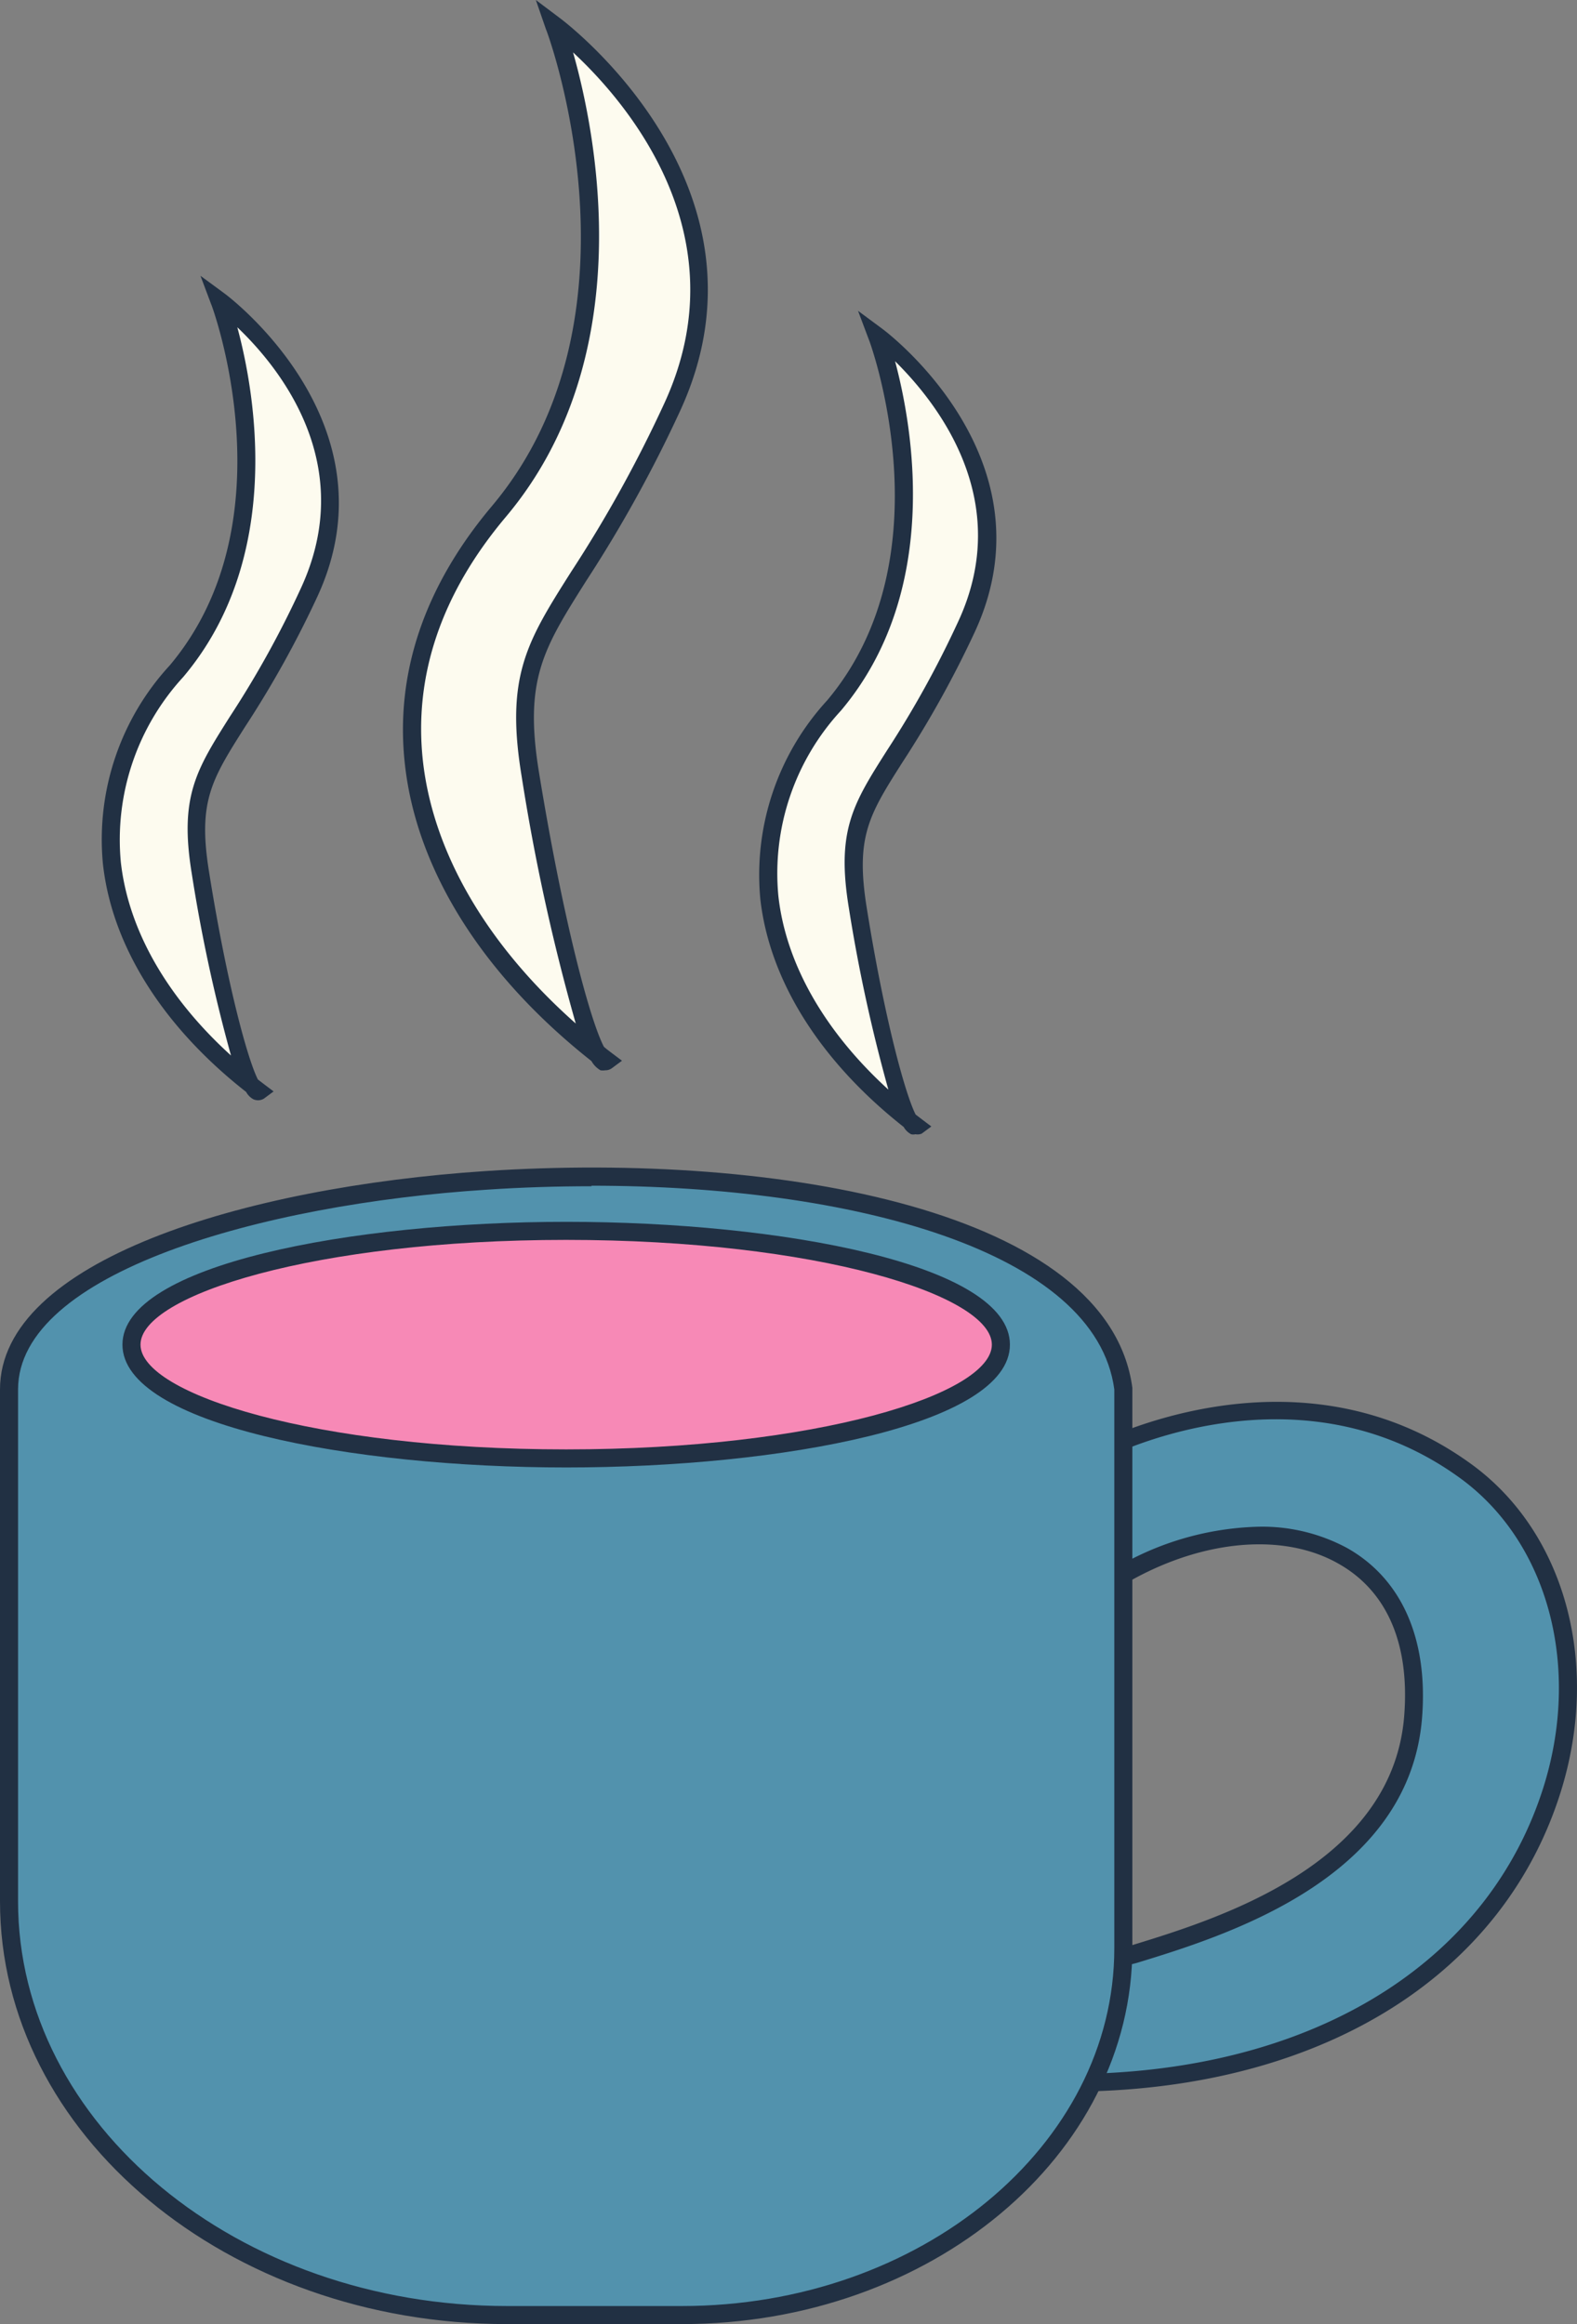 <svg xmlns="http://www.w3.org/2000/svg" viewBox="0 0 87.32 128.68"><rect x="0" y="0" width="87.32" height="128.68" fill="#808080" stroke="none"/><defs><style>.cls-1{fill:#5292ad;}.cls-2{fill:#213043;}.cls-3{fill:#f789b6;}.cls-4{fill:#fdfbef;}</style></defs><g id="Слой_2" data-name="Слой 2"><g id="Layer_1" data-name="Layer 1"><path class="cls-1" d="M60.46,80.57s11.12-6.19,20.81,1c11.25,8.33,6,33-20.81,33.75,0,0-1-5.19,0-6.24s16.91-3.11,17.79-14S68.41,82.5,60.46,88.3Z"/><path class="cls-2" d="M60.05,115.82l-.08-.41c-.18-.91-1-5.51.13-6.69a7.12,7.12,0,0,1,2.52-1c4.7-1.44,14.46-4.42,15.13-12.69.32-4-.94-6.94-3.65-8.46-3.53-2-8.89-1.12-13.34,2.13l-.8.58v-9l.26-.14c.11-.06,11.51-6.26,21.35,1,5.1,3.78,7.06,11,4.85,18.07-3.13,10-12.83,16.19-25.94,16.58Zm9.68-31.29a9.91,9.91,0,0,1,4.86,1.18c3,1.69,4.5,5,4.15,9.41-.72,8.94-10.92,12.07-15.82,13.57a12.39,12.39,0,0,0-2.11.73c-.47.5-.33,3.09.07,5.38,12.44-.5,21.62-6.41,24.59-15.87,2.07-6.62.27-13.44-4.5-17-8.51-6.3-18.31-1.93-20-1.09v6.48A16.33,16.33,0,0,1,69.73,84.53Z"/><path class="cls-1" d="M37.76,128.18H28.08C12.85,128.18.5,117.92.5,105.27V76.93c0-14.15,59.41-17.19,61.7,0v30.95C62.2,119.09,51.26,128.18,37.76,128.18Z"/><path class="cls-2" d="M37.76,128.68H28.08C12.6,128.68,0,118.18,0,105.27V76.93c0-7.12,13.5-11.2,26.88-12.09,16.33-1.08,34.51,2.22,35.82,12v31C62.7,119.35,51.51,128.68,37.76,128.68Zm-5-63c-1.92,0-3.87.06-5.8.19C14.45,66.67,1,70.49,1,76.93v28.34c0,12.36,12.15,22.41,27.08,22.41h9.68c13.2,0,23.94-8.88,23.94-19.8V76.93C60.68,69.26,47.17,65.65,32.74,65.65Z"/><path class="cls-3" d="M55.42,74.45c0,3.48-10.78,6.3-24.07,6.3S7.28,77.93,7.28,74.45s10.77-6.3,24.07-6.3S55.42,71,55.42,74.45Z"/><path class="cls-2" d="M31.35,81.25c-11.91,0-24.57-2.38-24.57-6.8s12.66-6.8,24.57-6.8S55.92,70,55.92,74.45,43.26,81.25,31.35,81.25Zm0-12.6c-13.89,0-23.57,3.06-23.57,5.8s9.68,5.8,23.57,5.8,23.57-3.06,23.57-5.8S45.24,68.65,31.35,68.65Z"/><path class="cls-4" d="M33.61,58.73c-10.1-7.66-15.17-19.54-6-30.42S30.73,1.39,30.73,1.39s12.17,8.88,6.49,21.16-9.22,12-7.86,20.33C30.89,52.25,32.82,59.3,33.61,58.73Z"/><path class="cls-2" d="M33.51,59.26a.85.85,0,0,1-.26,0,1.35,1.35,0,0,1-.5-.51c-6-4.74-9.68-10.55-10.33-16.43-.56-5,1.06-9.83,4.81-14.29,8.87-10.53,3.09-26.25,3-26.41L29.67,0,31,1c.12.09,12.43,9.26,6.65,21.77a73.71,73.71,0,0,1-5.21,9.42C30.09,35.92,29,37.63,29.85,42.8c1.36,8.32,2.84,13.73,3.59,15.16.15.13.31.25.47.37l.53.4-.54.4A.61.61,0,0,1,33.51,59.26ZM31.73,2.9C33,7.35,35.5,19.73,28,28.63c-3.56,4.23-5.11,8.79-4.58,13.53C24,47.27,27,52.35,31.88,56.67a114.93,114.93,0,0,1-3-13.71c-.91-5.54.32-7.47,2.75-11.31a72.28,72.28,0,0,0,5.15-9.31C41.09,13,34.63,5.59,31.73,2.9Z"/><path class="cls-4" d="M50.76,62.28c-7.7-5.85-11.58-14.92-4.57-23.23S48.57,18.5,48.57,18.5s9.29,6.78,5,16.16-7,9.13-6,15.52C48.69,57.33,50.16,62.72,50.76,62.28Z"/><path class="cls-2" d="M50.69,62.8a.52.52,0,0,1-.24,0,1,1,0,0,1-.41-.4c-4.62-3.64-7.43-8.1-7.94-12.62a14.28,14.28,0,0,1,3.7-11c6.73-8,2.35-19.93,2.3-20l-.59-1.57,1.35,1c.1.07,9.57,7.13,5.12,16.77a57.72,57.72,0,0,1-4,7.21c-1.85,2.91-2.61,4.12-2,8,1,6.28,2.16,10.43,2.72,11.52l.34.26.53.4-.54.4A.63.63,0,0,1,50.69,62.8ZM49.56,20c1,3.72,2.56,12.76-3,19.35A13.28,13.28,0,0,0,43.1,49.62c.42,3.75,2.56,7.49,6.09,10.71A88.75,88.75,0,0,1,47,50.26c-.7-4.28.24-5.76,2.12-8.72a55.62,55.62,0,0,0,3.92-7.09C56.2,27.69,51.86,22.27,49.56,20Z"/><path class="cls-4" d="M14.36,60.39C6.65,54.55,2.77,45.48,9.78,37.17s2.38-20.55,2.38-20.55,9.29,6.78,5,16.16-7,9.13-6,15.51C12.28,55.45,13.76,60.84,14.36,60.39Z"/><path class="cls-2" d="M14.28,60.92a.69.69,0,0,1-.24-.05,1,1,0,0,1-.41-.41C9,56.83,6.2,52.36,5.7,47.84a14.22,14.22,0,0,1,3.7-11c6.73-8,2.34-19.93,2.29-20l-.59-1.57,1.36,1c.09.07,9.57,7.13,5.11,16.77a56.92,56.92,0,0,1-4,7.2c-1.85,2.92-2.62,4.13-2,8,1,6.29,2.15,10.43,2.71,11.53l.34.26.53.4-.54.4A.63.63,0,0,1,14.28,60.92Zm-1.14-42.8c1,3.69,2.58,12.77-3,19.37A13.31,13.31,0,0,0,6.69,47.73c.42,3.76,2.56,7.5,6.1,10.71a88.66,88.66,0,0,1-2.17-10.06c-.7-4.28.25-5.76,2.12-8.72a54.39,54.39,0,0,0,3.92-7.09C19.84,25.7,15.46,20.33,13.14,18.12Z"/></g></g></svg>
